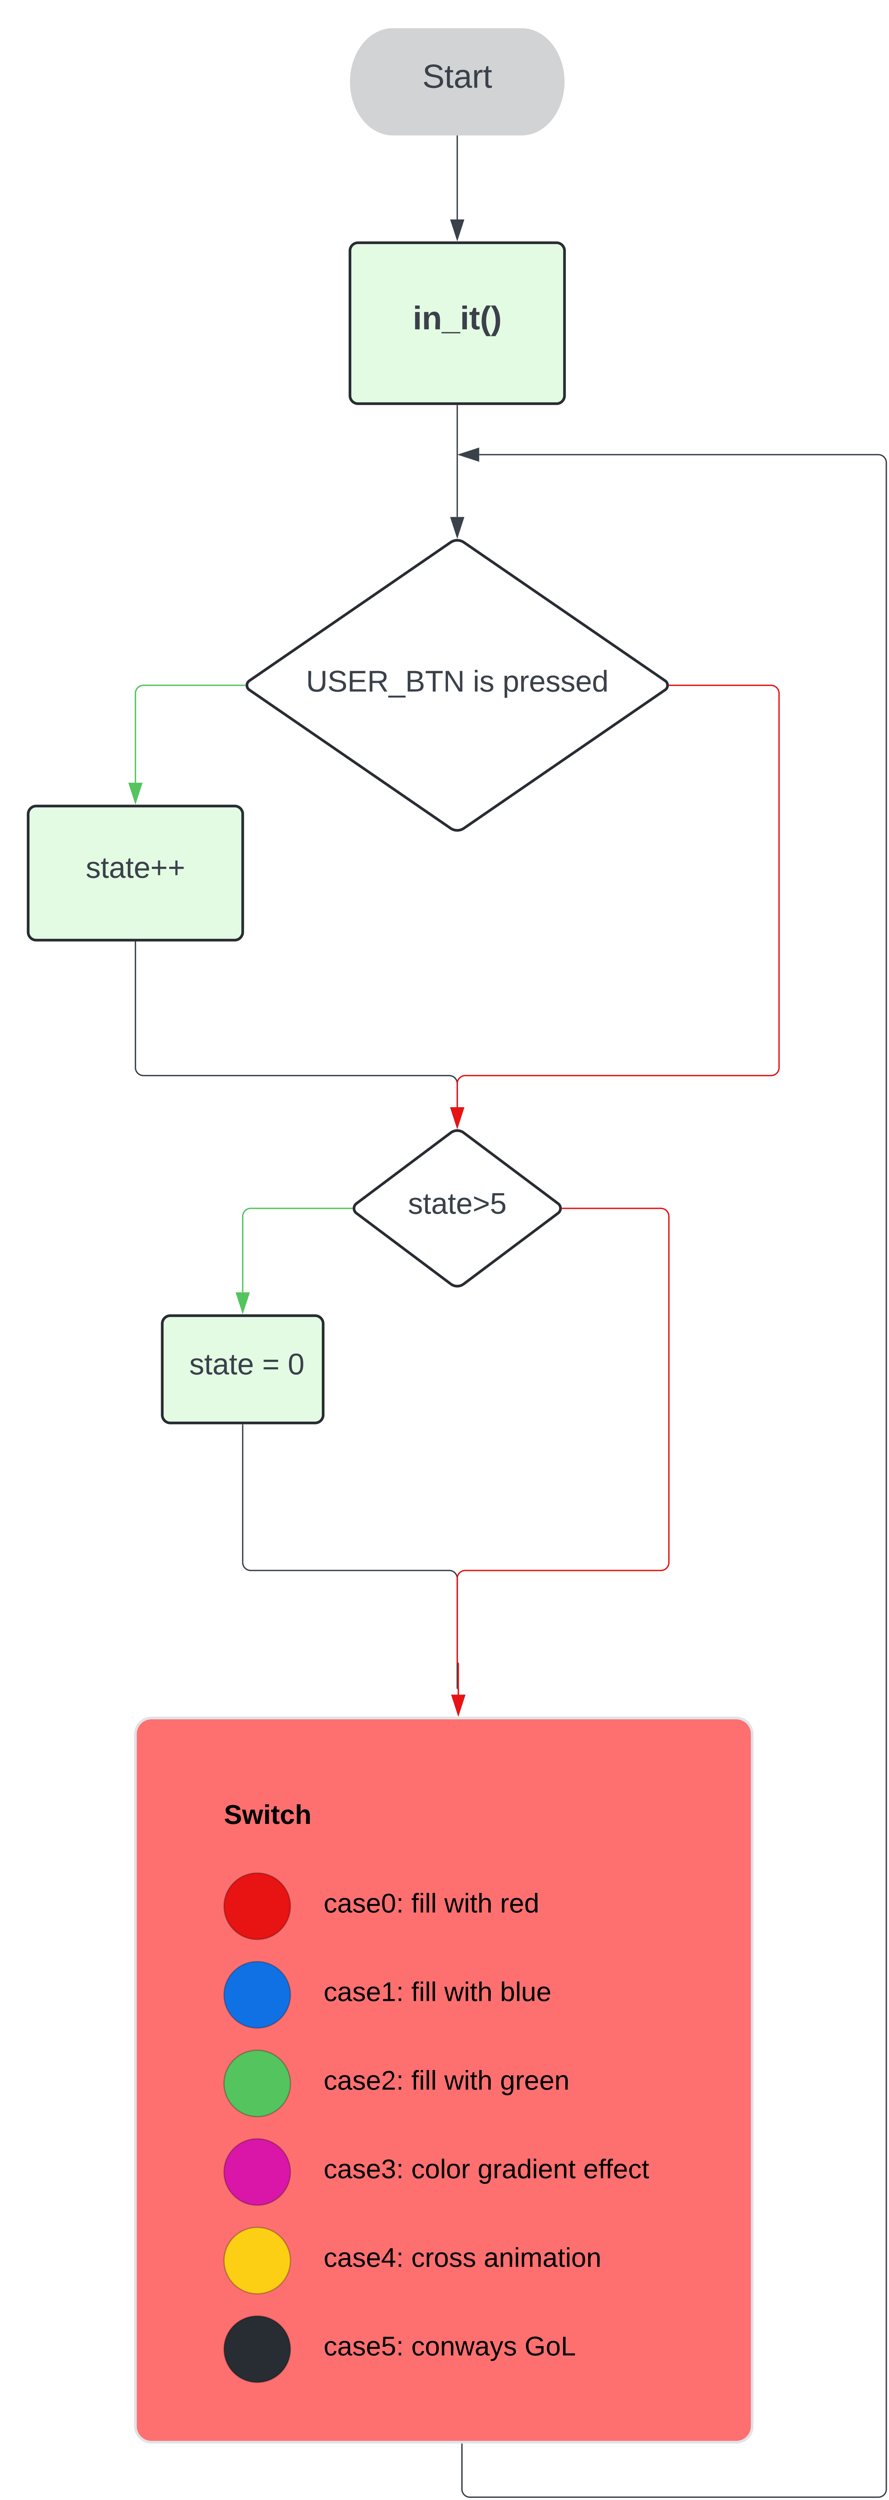 <svg xmlns="http://www.w3.org/2000/svg" xmlns:xlink="http://www.w3.org/1999/xlink" xmlns:lucid="lucid" width="663" height="1864"><g transform="translate(181 901)" lucid:page-tab-id="0_0"><path d="M208-880c17.67 0 32 17.9 32 40s-14.33 40-32 40h-96c-17.67 0-32-17.9-32-40s14.33-40 32-40z" stroke="#000" stroke-opacity="0" stroke-width="2" fill="#d2d3d5"/><use xlink:href="#a" transform="matrix(1,0,0,1,85,-875) translate(48.997 39.421)"/><path d="M80-714a6 6 0 0 1 6-6h148a6 6 0 0 1 6 6v108a6 6 0 0 1-6 6H86a6 6 0 0 1-6-6z" stroke="#282c33" stroke-width="2" fill="#e3fae3"/><use xlink:href="#b" transform="matrix(1,0,0,1,92,-708) translate(34.864 52.556)"/><path d="M160-799.5v62.12" stroke="#3a414a" fill="none"/><path d="M160.47-799.5h-.94v-.5h.94z" stroke="#3a414a" stroke-width=".05" fill="#3a414a"/><path d="M160-722.62l-4.63-14.26h9.26z" stroke="#3a414a" fill="#3a414a"/><path d="M155.06-496.6a8.73 8.73 0 0 1 9.88 0l150.12 103.2a4.13 4.13 0 0 1 0 6.8L164.94-283.4a8.73 8.73 0 0 1-9.88 0L4.94-386.6a4.13 4.13 0 0 1 0-6.8z" stroke="#282c33" stroke-width="2" fill="#fff"/><use xlink:href="#c" transform="matrix(1,0,0,1,5,-495) translate(42.227 109.653)"/><use xlink:href="#d" transform="matrix(1,0,0,1,5,-495) translate(166.672 109.653)"/><use xlink:href="#e" transform="matrix(1,0,0,1,5,-495) translate(188.832 109.653)"/><path d="M160-598.5v82.98" stroke="#3a414a" fill="none"/><path d="M160.47-598.5h-.94v-.5h.94z" stroke="#3a414a" stroke-width=".05" fill="#3a414a"/><path d="M160-500.76l-4.63-14.26h9.26z" stroke="#3a414a" fill="#3a414a"/><path d="M-80 392a12 12 0 0 1 12-12h436a12 12 0 0 1 12 12v516a12 12 0 0 1-12 12H-68a12 12 0 0 1-12-12z" stroke="#dfe3e8" stroke-width="2" fill="#fe7070"/><path d="M35.6 520.37c0 13.68-11.1 24.77-24.77 24.77-13.7 0-24.77-11.1-24.77-24.77 0-13.68 11.08-24.77 24.77-24.77 13.68 0 24.77 11.1 24.77 24.77z" stroke="#000" stroke-opacity=".25" fill="#e81313"/><path d="M35.6 586.42c0 13.68-11.1 24.77-24.77 24.77-13.7 0-24.77-11.1-24.77-24.78 0-13.68 11.08-24.77 24.77-24.77 13.68 0 24.77 11.1 24.77 24.77z" stroke="#000" stroke-opacity=".25" fill="#1071e5"/><path d="M35.6 652.48c0 13.68-11.1 24.77-24.77 24.77-13.7 0-24.77-11.1-24.77-24.77 0-13.68 11.08-24.77 24.77-24.77 13.68 0 24.77 11.1 24.77 24.78z" stroke="#000" stroke-opacity=".25" fill="#54c45e"/><path d="M35.6 718.53c0 13.68-11.1 24.77-24.77 24.77-13.7 0-24.77-11.1-24.77-24.77 0-13.68 11.08-24.77 24.77-24.77 13.68 0 24.77 11.1 24.77 24.77z" stroke="#000" stroke-opacity=".25" fill="#d916a8"/><path d="M35.6 784.6c0 13.67-11.1 24.76-24.77 24.76-13.7 0-24.77-11.1-24.77-24.77 0-13.7 11.08-24.78 24.77-24.78 13.68 0 24.77 11.1 24.77 24.77z" stroke="#000" stroke-opacity=".25" fill="#fcce14"/><path d="M35.6 850.64c0 13.68-11.1 24.77-24.77 24.77-13.7 0-24.77-11.08-24.77-24.76 0-13.68 11.08-24.77 24.77-24.77 13.68 0 24.77 11.1 24.77 24.77z" stroke="#000" stroke-opacity=".25" fill="#282c33"/><use xlink:href="#f" transform="matrix(1,0,0,1,-13.945,429.541) translate(0 29.418)"/><use xlink:href="#g" transform="matrix(1,0,0,1,60.367,627.706) translate(0 29.418)"/><use xlink:href="#h" transform="matrix(1,0,0,1,60.367,627.706) translate(65.373 29.418)"/><use xlink:href="#i" transform="matrix(1,0,0,1,60.367,627.706) translate(90.001 29.418)"/><use xlink:href="#j" transform="matrix(1,0,0,1,60.367,627.706) translate(131.591 29.418)"/><use xlink:href="#k" transform="matrix(1,0,0,1,60.367,693.761) translate(0 29.418)"/><use xlink:href="#l" transform="matrix(1,0,0,1,60.367,693.761) translate(65.373 29.418)"/><use xlink:href="#m" transform="matrix(1,0,0,1,60.367,693.761) translate(114.854 29.418)"/><use xlink:href="#n" transform="matrix(1,0,0,1,60.367,693.761) translate(193.639 29.418)"/><use xlink:href="#o" transform="matrix(1,0,0,1,60.367,759.817) translate(0 29.418)"/><use xlink:href="#p" transform="matrix(1,0,0,1,60.367,759.817) translate(65.373 29.418)"/><use xlink:href="#q" transform="matrix(1,0,0,1,60.367,759.817) translate(119.419 29.418)"/><use xlink:href="#r" transform="matrix(1,0,0,1,60.367,825.872) translate(0 29.418)"/><use xlink:href="#s" transform="matrix(1,0,0,1,60.367,825.872) translate(65.373 29.418)"/><use xlink:href="#t" transform="matrix(1,0,0,1,60.367,825.872) translate(149.851 29.418)"/><use xlink:href="#u" transform="matrix(1,0,0,1,60.367,561.651) translate(0 29.418)"/><use xlink:href="#h" transform="matrix(1,0,0,1,60.367,561.651) translate(65.373 29.418)"/><use xlink:href="#i" transform="matrix(1,0,0,1,60.367,561.651) translate(90.001 29.418)"/><use xlink:href="#v" transform="matrix(1,0,0,1,60.367,561.651) translate(131.591 29.418)"/><use xlink:href="#w" transform="matrix(1,0,0,1,60.367,495.596) translate(0 29.418)"/><use xlink:href="#h" transform="matrix(1,0,0,1,60.367,495.596) translate(65.373 29.418)"/><use xlink:href="#i" transform="matrix(1,0,0,1,60.367,495.596) translate(90.001 29.418)"/><use xlink:href="#x" transform="matrix(1,0,0,1,60.367,495.596) translate(131.591 29.418)"/><path d="M-160-294a6 6 0 0 1 6-6H-6a6 6 0 0 1 6 6v88a6 6 0 0 1-6 6h-148a6 6 0 0 1-6-6z" stroke="#282c33" stroke-width="2" fill="#e3fae3"/><use xlink:href="#y" transform="matrix(1,0,0,1,-148,-288) translate(30.963 41.528)"/><path d="M155.2-56.4a8 8 0 0 1 9.6 0l70.4 52.8a4.5 4.5 0 0 1 0 7.2l-70.4 52.8a8 8 0 0 1-9.6 0L84.8 3.6a4.5 4.5 0 0 1 0-7.2z" stroke="#282c33" stroke-width="2" fill="#fff"/><use xlink:href="#z" transform="matrix(1,0,0,1,85,-55) translate(38.277 59.028)"/><path d="M1.65-390H-74a6 6 0 0 0-6 6v66.62" stroke="#54c45e" fill="none"/><path d="M2.15-390l.05.48h-.56v-.96h.56z" stroke="#54c45e" stroke-width=".05" fill="#54c45e"/><path d="M-80-302.62l-4.64-14.26h9.28z" stroke="#54c45e" fill="#54c45e"/><path d="M-80-198.5v93.5a6 6 0 0 0 6 6h228a6 6 0 0 1 6 6v17.6" stroke="#3a414a" fill="none"/><path d="M-79.53-198.5h-.94v-.5h.94z" stroke="#3a414a" stroke-width=".05" fill="#3a414a"/><path d="M160-60.62l-4.63-14.27h9.26z" stroke="#3a414a" fill="#3a414a"/><path d="M318.35-390H394a6 6 0 0 1 6 6v279a6 6 0 0 1-6 6H166a6 6 0 0 0-6 6v17.6" stroke="#e81313" fill="none"/><path d="M318.36-389.52h-.56l.05-.48-.05-.48h.56z" stroke="#e81313" stroke-width=".05" fill="#e81313"/><path d="M160-60.62l-4.63-14.27h9.26z" stroke="#e81313" fill="#e81313"/><path d="M-60 86a6 6 0 0 1 6-6H54a6 6 0 0 1 6 6v68a6 6 0 0 1-6 6H-54a6 6 0 0 1-6-6z" stroke="#282c33" stroke-width="2" fill="#e3fae3"/><g><use xlink:href="#A" transform="matrix(1,0,0,1,-48,92) translate(2.012 31.778)"/><use xlink:href="#B" transform="matrix(1,0,0,1,-48,92) translate(8.185 31.778)"/><use xlink:href="#C" transform="matrix(1,0,0,1,-48,92) translate(62.506 31.778)"/><use xlink:href="#D" transform="matrix(1,0,0,1,-48,92) translate(81.642 31.778)"/></g><path d="M81.5 0H6a6 6 0 0 0-6 6v56.62" stroke="#54c45e" fill="none"/><path d="M82 0l.04.47h-.56v-.94h.56z" stroke="#54c45e" stroke-width=".05" fill="#54c45e"/><path d="M0 77.38l-4.63-14.26h9.27z" stroke="#54c45e" fill="#54c45e"/><path d="M0 161.5V264a6 6 0 0 0 6 6h148a6 6 0 0 1 6 6v81.6a.4.4 0 0 0 .4.4.4.4 0 0 1 .4.4v4.22" stroke="#3a414a" fill="none"/><path d="M.47 161.5h-.94v-.5h.94z" stroke="#3a414a" stroke-width=".05" fill="#3a414a"/><path d="M160.8 377.38l-4.64-14.26h9.27z" stroke="#3a414a" fill="#3a414a"/><path d="M238.5 0h73.35a6 6 0 0 1 6 6v258a6 6 0 0 1-6 6H166a6 6 0 0 0-6 6v62.6a.4.4 0 0 0 .4.4.4.4 0 0 1 .4.4v23.22" stroke="#e81313" fill="none"/><path d="M238.52.47h-.56L238 0l-.04-.47h.56z" stroke="#e81313" stroke-width=".05" fill="#e81313"/><path d="M160.8 377.38l-4.64-14.26h9.27z" stroke="#e81313" fill="#e81313"/><path d="M163.5 921.5V955a6 6 0 0 0 6 6H474a6 6 0 0 0 6-6V-556a6 6 0 0 0-6-6H176.38" stroke="#3a414a" fill="none"/><path d="M163.97 921.5h-.95v-.5h.95z" stroke="#3a414a" stroke-width=".05" fill="#3a414a"/><path d="M161.62-562l14.26-4.63v9.26z" stroke="#3a414a" fill="#3a414a"/><defs><path fill="#3a414a" d="M185-189c-5-48-123-54-124 2 14 75 158 14 163 119 3 78-121 87-175 55-17-10-28-26-33-46l33-7c5 56 141 63 141-1 0-78-155-14-162-118-5-82 145-84 179-34 5 7 8 16 11 25" id="E"/><path fill="#3a414a" d="M59-47c-2 24 18 29 38 22v24C64 9 27 4 27-40v-127H5v-23h24l9-43h21v43h35v23H59v120" id="F"/><path fill="#3a414a" d="M141-36C126-15 110 5 73 4 37 3 15-17 15-53c-1-64 63-63 125-63 3-35-9-54-41-54-24 1-41 7-42 31l-33-3c5-37 33-52 76-52 45 0 72 20 72 64v82c-1 20 7 32 28 27v20c-31 9-61-2-59-35zM48-53c0 20 12 33 32 33 41-3 63-29 60-74-43 2-92-5-92 41" id="G"/><path fill="#3a414a" d="M114-163C36-179 61-72 57 0H25l-1-190h30c1 12-1 29 2 39 6-27 23-49 58-41v29" id="H"/><g id="a"><use transform="matrix(0.069,0,0,0.069,0,0)" xlink:href="#E"/><use transform="matrix(0.069,0,0,0.069,16.444,0)" xlink:href="#F"/><use transform="matrix(0.069,0,0,0.069,23.296,0)" xlink:href="#G"/><use transform="matrix(0.069,0,0,0.069,37,0)" xlink:href="#H"/><use transform="matrix(0.069,0,0,0.069,45.154,0)" xlink:href="#F"/></g><path fill="#3a414a" d="M25-224v-37h50v37H25zM25 0v-190h50V0H25" id="I"/><path fill="#3a414a" d="M135-194c87-1 58 113 63 194h-50c-7-57 23-157-34-157-59 0-34 97-39 157H25l-1-190h47c2 12-1 28 3 38 12-26 28-41 61-42" id="J"/><path fill="#3a414a" d="M-4 44V30h207v14H-4" id="K"/><path fill="#3a414a" d="M115-3C79 11 28 4 28-45v-112H4v-33h27l15-45h31v45h36v33H77v99c-1 23 16 31 38 25v30" id="L"/><path fill="#3a414a" d="M67-93c0 74 22 123 53 168H70C40 30 18-18 18-93s22-123 52-168h50c-32 44-53 94-53 168" id="M"/><path fill="#3a414a" d="M102-93c0 74-22 123-52 168H0C30 29 54-18 53-93c0-74-22-123-53-168h50c30 45 52 94 52 168" id="N"/><g id="b"><use transform="matrix(0.068,0,0,0.068,0,0)" xlink:href="#I"/><use transform="matrix(0.068,0,0,0.068,6.79,0)" xlink:href="#J"/><use transform="matrix(0.068,0,0,0.068,21.66,0)" xlink:href="#K"/><use transform="matrix(0.068,0,0,0.068,35.241,0)" xlink:href="#I"/><use transform="matrix(0.068,0,0,0.068,42.031,0)" xlink:href="#L"/><use transform="matrix(0.068,0,0,0.068,50.111,0)" xlink:href="#M"/><use transform="matrix(0.068,0,0,0.068,58.191,0)" xlink:href="#N"/></g><path fill="#3a414a" d="M232-93c-1 65-40 97-104 97C67 4 28-28 28-90v-158h33c8 89-33 224 67 224 102 0 64-133 71-224h33v155" id="O"/><path fill="#3a414a" d="M30 0v-248h187v28H63v79h144v27H63v87h162V0H30" id="P"/><path fill="#3a414a" d="M233-177c-1 41-23 64-60 70L243 0h-38l-65-103H63V0H30v-248c88 3 205-21 203 71zM63-129c60-2 137 13 137-47 0-61-80-42-137-45v92" id="Q"/><path fill="#3a414a" d="M-5 72V49h209v23H-5" id="R"/><path fill="#3a414a" d="M160-131c35 5 61 23 61 61C221 17 115-2 30 0v-248c76 3 177-17 177 60 0 33-19 50-47 57zm-97-11c50-1 110 9 110-42 0-47-63-36-110-37v79zm0 115c55-2 124 14 124-45 0-56-70-42-124-44v89" id="S"/><path fill="#3a414a" d="M127-220V0H93v-220H8v-28h204v28h-85" id="T"/><path fill="#3a414a" d="M190 0L58-211 59 0H30v-248h39L202-35l-2-213h31V0h-41" id="U"/><g id="c"><use transform="matrix(0.062,0,0,0.062,0,0)" xlink:href="#O"/><use transform="matrix(0.062,0,0,0.062,15.988,0)" xlink:href="#E"/><use transform="matrix(0.062,0,0,0.062,30.802,0)" xlink:href="#P"/><use transform="matrix(0.062,0,0,0.062,45.617,0)" xlink:href="#Q"/><use transform="matrix(0.062,0,0,0.062,61.605,0)" xlink:href="#R"/><use transform="matrix(0.062,0,0,0.062,73.951,0)" xlink:href="#S"/><use transform="matrix(0.062,0,0,0.062,88.765,0)" xlink:href="#T"/><use transform="matrix(0.062,0,0,0.062,102.284,0)" xlink:href="#U"/></g><path fill="#3a414a" d="M24-231v-30h32v30H24zM24 0v-190h32V0H24" id="V"/><path fill="#3a414a" d="M135-143c-3-34-86-38-87 0 15 53 115 12 119 90S17 21 10-45l28-5c4 36 97 45 98 0-10-56-113-15-118-90-4-57 82-63 122-42 12 7 21 19 24 35" id="W"/><g id="d"><use transform="matrix(0.062,0,0,0.062,0,0)" xlink:href="#V"/><use transform="matrix(0.062,0,0,0.062,4.877,0)" xlink:href="#W"/></g><path fill="#3a414a" d="M115-194c55 1 70 41 70 98S169 2 115 4C84 4 66-9 55-30l1 105H24l-1-265h31l2 30c10-21 28-34 59-34zm-8 174c40 0 45-34 45-75s-6-73-45-74c-42 0-51 32-51 76 0 43 10 73 51 73" id="X"/><path fill="#3a414a" d="M100-194c63 0 86 42 84 106H49c0 40 14 67 53 68 26 1 43-12 49-29l28 8c-11 28-37 45-77 45C44 4 14-33 15-96c1-61 26-98 85-98zm52 81c6-60-76-77-97-28-3 7-6 17-6 28h103" id="Y"/><path fill="#3a414a" d="M85-194c31 0 48 13 60 33l-1-100h32l1 261h-30c-2-10 0-23-3-31C134-8 116 4 85 4 32 4 16-35 15-94c0-66 23-100 70-100zm9 24c-40 0-46 34-46 75 0 40 6 74 45 74 42 0 51-32 51-76 0-42-9-74-50-73" id="Z"/><g id="e"><use transform="matrix(0.062,0,0,0.062,0,0)" xlink:href="#X"/><use transform="matrix(0.062,0,0,0.062,12.346,0)" xlink:href="#H"/><use transform="matrix(0.062,0,0,0.062,19.691,0)" xlink:href="#Y"/><use transform="matrix(0.062,0,0,0.062,32.037,0)" xlink:href="#W"/><use transform="matrix(0.062,0,0,0.062,43.148,0)" xlink:href="#W"/><use transform="matrix(0.062,0,0,0.062,54.259,0)" xlink:href="#Y"/><use transform="matrix(0.062,0,0,0.062,66.605,0)" xlink:href="#Z"/></g><path d="M169-182c-1-43-94-46-97-3 18 66 151 10 154 114 3 95-165 93-204 36-6-8-10-19-12-30l50-8c3 46 112 56 116 5-17-69-150-10-154-114-4-87 153-88 188-35 5 8 8 18 10 28" id="aa"/><path d="M231 0h-52l-39-155L100 0H48L-1-190h46L77-45c9-52 24-97 36-145h53l37 145 32-145h46" id="ab"/><path d="M25-224v-37h50v37H25zM25 0v-190h50V0H25" id="ac"/><path d="M115-3C79 11 28 4 28-45v-112H4v-33h27l15-45h31v45h36v33H77v99c-1 23 16 31 38 25v30" id="ad"/><path d="M190-63c-7 42-38 67-86 67-59 0-84-38-90-98-12-110 154-137 174-36l-49 2c-2-19-15-32-35-32-30 0-35 28-38 64-6 74 65 87 74 30" id="ae"/><path d="M114-157C55-157 80-60 75 0H25v-261h50l-1 109c12-26 28-41 61-42 86-1 58 113 63 194h-50c-7-57 23-157-34-157" id="af"/><g id="f"><use transform="matrix(0.056,0,0,0.056,0,0)" xlink:href="#aa"/><use transform="matrix(0.056,0,0,0.056,13.525,0)" xlink:href="#ab"/><use transform="matrix(0.056,0,0,0.056,29.305,0)" xlink:href="#ac"/><use transform="matrix(0.056,0,0,0.056,34.941,0)" xlink:href="#ad"/><use transform="matrix(0.056,0,0,0.056,41.647,0)" xlink:href="#ae"/><use transform="matrix(0.056,0,0,0.056,52.918,0)" xlink:href="#af"/></g><path d="M96-169c-40 0-48 33-48 73s9 75 48 75c24 0 41-14 43-38l32 2c-6 37-31 61-74 61-59 0-76-41-82-99-10-93 101-131 147-64 4 7 5 14 7 22l-32 3c-4-21-16-35-41-35" id="ag"/><path d="M141-36C126-15 110 5 73 4 37 3 15-17 15-53c-1-64 63-63 125-63 3-35-9-54-41-54-24 1-41 7-42 31l-33-3c5-37 33-52 76-52 45 0 72 20 72 64v82c-1 20 7 32 28 27v20c-31 9-61-2-59-35zM48-53c0 20 12 33 32 33 41-3 63-29 60-74-43 2-92-5-92 41" id="ah"/><path d="M135-143c-3-34-86-38-87 0 15 53 115 12 119 90S17 21 10-45l28-5c4 36 97 45 98 0-10-56-113-15-118-90-4-57 82-63 122-42 12 7 21 19 24 35" id="ai"/><path d="M100-194c63 0 86 42 84 106H49c0 40 14 67 53 68 26 1 43-12 49-29l28 8c-11 28-37 45-77 45C44 4 14-33 15-96c1-61 26-98 85-98zm52 81c6-60-76-77-97-28-3 7-6 17-6 28h103" id="aj"/><path d="M101-251c82-7 93 87 43 132L82-64C71-53 59-42 53-27h129V0H18c2-99 128-94 128-182 0-28-16-43-45-43s-46 15-49 41l-32-3c6-41 34-60 81-64" id="ak"/><path d="M33-154v-36h34v36H33zM33 0v-36h34V0H33" id="al"/><g id="g"><use transform="matrix(0.056,0,0,0.056,0,0)" xlink:href="#ag"/><use transform="matrix(0.056,0,0,0.056,10.144,0)" xlink:href="#ah"/><use transform="matrix(0.056,0,0,0.056,21.415,0)" xlink:href="#ai"/><use transform="matrix(0.056,0,0,0.056,31.559,0)" xlink:href="#aj"/><use transform="matrix(0.056,0,0,0.056,42.831,0)" xlink:href="#ak"/><use transform="matrix(0.056,0,0,0.056,54.102,0)" xlink:href="#al"/></g><path d="M101-234c-31-9-42 10-38 44h38v23H63V0H32v-167H5v-23h27c-7-52 17-82 69-68v24" id="am"/><path d="M24-231v-30h32v30H24zM24 0v-190h32V0H24" id="an"/><path d="M24 0v-261h32V0H24" id="ao"/><g id="h"><use transform="matrix(0.056,0,0,0.056,0,0)" xlink:href="#am"/><use transform="matrix(0.056,0,0,0.056,5.636,0)" xlink:href="#an"/><use transform="matrix(0.056,0,0,0.056,10.088,0)" xlink:href="#ao"/><use transform="matrix(0.056,0,0,0.056,14.54,0)" xlink:href="#ao"/></g><path d="M206 0h-36l-40-164L89 0H53L-1-190h32L70-26l43-164h34l41 164 42-164h31" id="ap"/><path d="M59-47c-2 24 18 29 38 22v24C64 9 27 4 27-40v-127H5v-23h24l9-43h21v43h35v23H59v120" id="aq"/><path d="M106-169C34-169 62-67 57 0H25v-261h32l-1 103c12-21 28-36 61-36 89 0 53 116 60 194h-32v-121c2-32-8-49-39-48" id="ar"/><g id="i"><use transform="matrix(0.056,0,0,0.056,0,0)" xlink:href="#ap"/><use transform="matrix(0.056,0,0,0.056,14.596,0)" xlink:href="#an"/><use transform="matrix(0.056,0,0,0.056,19.048,0)" xlink:href="#aq"/><use transform="matrix(0.056,0,0,0.056,24.684,0)" xlink:href="#ar"/></g><path d="M177-190C167-65 218 103 67 71c-23-6-38-20-44-43l32-5c15 47 100 32 89-28v-30C133-14 115 1 83 1 29 1 15-40 15-95c0-56 16-97 71-98 29-1 48 16 59 35 1-10 0-23 2-32h30zM94-22c36 0 50-32 50-73 0-42-14-75-50-75-39 0-46 34-46 75s6 73 46 73" id="as"/><path d="M114-163C36-179 61-72 57 0H25l-1-190h30c1 12-1 29 2 39 6-27 23-49 58-41v29" id="at"/><path d="M117-194c89-4 53 116 60 194h-32v-121c0-31-8-49-39-48C34-167 62-67 57 0H25l-1-190h30c1 10-1 24 2 32 11-22 29-35 61-36" id="au"/><g id="j"><use transform="matrix(0.056,0,0,0.056,0,0)" xlink:href="#as"/><use transform="matrix(0.056,0,0,0.056,11.271,0)" xlink:href="#at"/><use transform="matrix(0.056,0,0,0.056,17.978,0)" xlink:href="#aj"/><use transform="matrix(0.056,0,0,0.056,29.249,0)" xlink:href="#aj"/><use transform="matrix(0.056,0,0,0.056,40.52,0)" xlink:href="#au"/></g><path d="M126-127c33 6 58 20 58 59 0 88-139 92-164 29-3-8-5-16-6-25l32-3c6 27 21 44 54 44 32 0 52-15 52-46 0-38-36-46-79-43v-28c39 1 72-4 72-42 0-27-17-43-46-43-28 0-47 15-49 41l-32-3c6-42 35-63 81-64 48-1 79 21 79 65 0 36-21 52-52 59" id="av"/><g id="k"><use transform="matrix(0.056,0,0,0.056,0,0)" xlink:href="#ag"/><use transform="matrix(0.056,0,0,0.056,10.144,0)" xlink:href="#ah"/><use transform="matrix(0.056,0,0,0.056,21.415,0)" xlink:href="#ai"/><use transform="matrix(0.056,0,0,0.056,31.559,0)" xlink:href="#aj"/><use transform="matrix(0.056,0,0,0.056,42.831,0)" xlink:href="#av"/><use transform="matrix(0.056,0,0,0.056,54.102,0)" xlink:href="#al"/></g><path d="M100-194c62-1 85 37 85 99 1 63-27 99-86 99S16-35 15-95c0-66 28-99 85-99zM99-20c44 1 53-31 53-75 0-43-8-75-51-75s-53 32-53 75 10 74 51 75" id="aw"/><g id="l"><use transform="matrix(0.056,0,0,0.056,0,0)" xlink:href="#ag"/><use transform="matrix(0.056,0,0,0.056,10.144,0)" xlink:href="#aw"/><use transform="matrix(0.056,0,0,0.056,21.415,0)" xlink:href="#ao"/><use transform="matrix(0.056,0,0,0.056,25.867,0)" xlink:href="#aw"/><use transform="matrix(0.056,0,0,0.056,37.139,0)" xlink:href="#at"/></g><path d="M85-194c31 0 48 13 60 33l-1-100h32l1 261h-30c-2-10 0-23-3-31C134-8 116 4 85 4 32 4 16-35 15-94c0-66 23-100 70-100zm9 24c-40 0-46 34-46 75 0 40 6 74 45 74 42 0 51-32 51-76 0-42-9-74-50-73" id="ax"/><g id="m"><use transform="matrix(0.056,0,0,0.056,0,0)" xlink:href="#as"/><use transform="matrix(0.056,0,0,0.056,11.271,0)" xlink:href="#at"/><use transform="matrix(0.056,0,0,0.056,17.978,0)" xlink:href="#ah"/><use transform="matrix(0.056,0,0,0.056,29.249,0)" xlink:href="#ax"/><use transform="matrix(0.056,0,0,0.056,40.52,0)" xlink:href="#an"/><use transform="matrix(0.056,0,0,0.056,44.972,0)" xlink:href="#aj"/><use transform="matrix(0.056,0,0,0.056,56.243,0)" xlink:href="#au"/><use transform="matrix(0.056,0,0,0.056,67.515,0)" xlink:href="#aq"/></g><g id="n"><use transform="matrix(0.056,0,0,0.056,0,0)" xlink:href="#aj"/><use transform="matrix(0.056,0,0,0.056,11.271,0)" xlink:href="#am"/><use transform="matrix(0.056,0,0,0.056,16.512,0)" xlink:href="#am"/><use transform="matrix(0.056,0,0,0.056,22.148,0)" xlink:href="#aj"/><use transform="matrix(0.056,0,0,0.056,33.419,0)" xlink:href="#ag"/><use transform="matrix(0.056,0,0,0.056,43.563,0)" xlink:href="#aq"/></g><path d="M155-56V0h-30v-56H8v-25l114-167h33v167h35v25h-35zm-30-156c-27 46-58 90-88 131h88v-131" id="ay"/><g id="o"><use transform="matrix(0.056,0,0,0.056,0,0)" xlink:href="#ag"/><use transform="matrix(0.056,0,0,0.056,10.144,0)" xlink:href="#ah"/><use transform="matrix(0.056,0,0,0.056,21.415,0)" xlink:href="#ai"/><use transform="matrix(0.056,0,0,0.056,31.559,0)" xlink:href="#aj"/><use transform="matrix(0.056,0,0,0.056,42.831,0)" xlink:href="#ay"/><use transform="matrix(0.056,0,0,0.056,54.102,0)" xlink:href="#al"/></g><g id="p"><use transform="matrix(0.056,0,0,0.056,0,0)" xlink:href="#ag"/><use transform="matrix(0.056,0,0,0.056,10.144,0)" xlink:href="#at"/><use transform="matrix(0.056,0,0,0.056,16.85,0)" xlink:href="#aw"/><use transform="matrix(0.056,0,0,0.056,28.122,0)" xlink:href="#ai"/><use transform="matrix(0.056,0,0,0.056,38.266,0)" xlink:href="#ai"/></g><path d="M210-169c-67 3-38 105-44 169h-31v-121c0-29-5-50-35-48C34-165 62-65 56 0H25l-1-190h30c1 10-1 24 2 32 10-44 99-50 107 0 11-21 27-35 58-36 85-2 47 119 55 194h-31v-121c0-29-5-49-35-48" id="az"/><g id="q"><use transform="matrix(0.056,0,0,0.056,0,0)" xlink:href="#ah"/><use transform="matrix(0.056,0,0,0.056,11.271,0)" xlink:href="#au"/><use transform="matrix(0.056,0,0,0.056,22.542,0)" xlink:href="#an"/><use transform="matrix(0.056,0,0,0.056,26.995,0)" xlink:href="#az"/><use transform="matrix(0.056,0,0,0.056,43.845,0)" xlink:href="#ah"/><use transform="matrix(0.056,0,0,0.056,55.116,0)" xlink:href="#aq"/><use transform="matrix(0.056,0,0,0.056,60.752,0)" xlink:href="#an"/><use transform="matrix(0.056,0,0,0.056,65.204,0)" xlink:href="#aw"/><use transform="matrix(0.056,0,0,0.056,76.475,0)" xlink:href="#au"/></g><path d="M54-142c48-35 137-8 131 61C196 18 31 33 14-55l32-4c7 23 22 37 52 37 35-1 51-22 54-58 4-55-73-65-99-34H22l8-134h141v27H59" id="aA"/><g id="r"><use transform="matrix(0.056,0,0,0.056,0,0)" xlink:href="#ag"/><use transform="matrix(0.056,0,0,0.056,10.144,0)" xlink:href="#ah"/><use transform="matrix(0.056,0,0,0.056,21.415,0)" xlink:href="#ai"/><use transform="matrix(0.056,0,0,0.056,31.559,0)" xlink:href="#aj"/><use transform="matrix(0.056,0,0,0.056,42.831,0)" xlink:href="#aA"/><use transform="matrix(0.056,0,0,0.056,54.102,0)" xlink:href="#al"/></g><path d="M179-190L93 31C79 59 56 82 12 73V49c39 6 53-20 64-50L1-190h34L92-34l54-156h33" id="aB"/><g id="s"><use transform="matrix(0.056,0,0,0.056,0,0)" xlink:href="#ag"/><use transform="matrix(0.056,0,0,0.056,10.144,0)" xlink:href="#aw"/><use transform="matrix(0.056,0,0,0.056,21.415,0)" xlink:href="#au"/><use transform="matrix(0.056,0,0,0.056,32.687,0)" xlink:href="#ap"/><use transform="matrix(0.056,0,0,0.056,47.283,0)" xlink:href="#ah"/><use transform="matrix(0.056,0,0,0.056,58.554,0)" xlink:href="#aB"/><use transform="matrix(0.056,0,0,0.056,68.698,0)" xlink:href="#ai"/></g><path d="M143 4C61 4 22-44 18-125c-5-107 100-154 193-111 17 8 29 25 37 43l-32 9c-13-25-37-40-76-40-61 0-88 39-88 99 0 61 29 100 91 101 35 0 62-11 79-27v-45h-74v-28h105v86C228-13 192 4 143 4" id="aC"/><path d="M30 0v-248h33v221h125V0H30" id="aD"/><g id="t"><use transform="matrix(0.056,0,0,0.056,0,0)" xlink:href="#aC"/><use transform="matrix(0.056,0,0,0.056,15.78,0)" xlink:href="#aw"/><use transform="matrix(0.056,0,0,0.056,27.051,0)" xlink:href="#aD"/></g><path d="M27 0v-27h64v-190l-56 39v-29l58-41h29v221h61V0H27" id="aE"/><g id="u"><use transform="matrix(0.056,0,0,0.056,0,0)" xlink:href="#ag"/><use transform="matrix(0.056,0,0,0.056,10.144,0)" xlink:href="#ah"/><use transform="matrix(0.056,0,0,0.056,21.415,0)" xlink:href="#ai"/><use transform="matrix(0.056,0,0,0.056,31.559,0)" xlink:href="#aj"/><use transform="matrix(0.056,0,0,0.056,42.831,0)" xlink:href="#aE"/><use transform="matrix(0.056,0,0,0.056,54.102,0)" xlink:href="#al"/></g><path d="M115-194c53 0 69 39 70 98 0 66-23 100-70 100C84 3 66-7 56-30L54 0H23l1-261h32v101c10-23 28-34 59-34zm-8 174c40 0 45-34 45-75 0-40-5-75-45-74-42 0-51 32-51 76 0 43 10 73 51 73" id="aF"/><path d="M84 4C-5 8 30-112 23-190h32v120c0 31 7 50 39 49 72-2 45-101 50-169h31l1 190h-30c-1-10 1-25-2-33-11 22-28 36-60 37" id="aG"/><g id="v"><use transform="matrix(0.056,0,0,0.056,0,0)" xlink:href="#aF"/><use transform="matrix(0.056,0,0,0.056,11.271,0)" xlink:href="#ao"/><use transform="matrix(0.056,0,0,0.056,15.723,0)" xlink:href="#aG"/><use transform="matrix(0.056,0,0,0.056,26.995,0)" xlink:href="#aj"/></g><path d="M101-251c68 0 85 55 85 127S166 4 100 4C33 4 14-52 14-124c0-73 17-127 87-127zm-1 229c47 0 54-49 54-102s-4-102-53-102c-51 0-55 48-55 102 0 53 5 102 54 102" id="aH"/><g id="w"><use transform="matrix(0.056,0,0,0.056,0,0)" xlink:href="#ag"/><use transform="matrix(0.056,0,0,0.056,10.144,0)" xlink:href="#ah"/><use transform="matrix(0.056,0,0,0.056,21.415,0)" xlink:href="#ai"/><use transform="matrix(0.056,0,0,0.056,31.559,0)" xlink:href="#aj"/><use transform="matrix(0.056,0,0,0.056,42.831,0)" xlink:href="#aH"/><use transform="matrix(0.056,0,0,0.056,54.102,0)" xlink:href="#al"/></g><g id="x"><use transform="matrix(0.056,0,0,0.056,0,0)" xlink:href="#at"/><use transform="matrix(0.056,0,0,0.056,6.706,0)" xlink:href="#aj"/><use transform="matrix(0.056,0,0,0.056,17.978,0)" xlink:href="#ax"/></g><path fill="#3a414a" d="M118-107v75H92v-75H18v-26h74v-75h26v75h74v26h-74" id="aI"/><g id="y"><use transform="matrix(0.062,0,0,0.062,0,0)" xlink:href="#W"/><use transform="matrix(0.062,0,0,0.062,11.111,0)" xlink:href="#F"/><use transform="matrix(0.062,0,0,0.062,17.284,0)" xlink:href="#G"/><use transform="matrix(0.062,0,0,0.062,29.63,0)" xlink:href="#F"/><use transform="matrix(0.062,0,0,0.062,35.802,0)" xlink:href="#Y"/><use transform="matrix(0.062,0,0,0.062,48.148,0)" xlink:href="#aI"/><use transform="matrix(0.062,0,0,0.062,61.111,0)" xlink:href="#aI"/></g><path fill="#3a414a" d="M18-27v-27l151-64-151-65v-27l175 74v36" id="aJ"/><path fill="#3a414a" d="M54-142c48-35 137-8 131 61C196 18 31 33 14-55l32-4c7 23 22 37 52 37 35-1 51-22 54-58 4-55-73-65-99-34H22l8-134h141v27H59" id="aK"/><g id="z"><use transform="matrix(0.062,0,0,0.062,0,0)" xlink:href="#W"/><use transform="matrix(0.062,0,0,0.062,11.111,0)" xlink:href="#F"/><use transform="matrix(0.062,0,0,0.062,17.284,0)" xlink:href="#G"/><use transform="matrix(0.062,0,0,0.062,29.63,0)" xlink:href="#F"/><use transform="matrix(0.062,0,0,0.062,35.802,0)" xlink:href="#Y"/><use transform="matrix(0.062,0,0,0.062,48.148,0)" xlink:href="#aJ"/><use transform="matrix(0.062,0,0,0.062,61.111,0)" xlink:href="#aK"/></g><g id="B"><use transform="matrix(0.062,0,0,0.062,0,0)" xlink:href="#W"/><use transform="matrix(0.062,0,0,0.062,11.111,0)" xlink:href="#F"/><use transform="matrix(0.062,0,0,0.062,17.284,0)" xlink:href="#G"/><use transform="matrix(0.062,0,0,0.062,29.63,0)" xlink:href="#F"/><use transform="matrix(0.062,0,0,0.062,35.802,0)" xlink:href="#Y"/></g><path fill="#3a414a" d="M18-150v-26h174v26H18zm0 90v-26h174v26H18" id="aL"/><use transform="matrix(0.062,0,0,0.062,0,0)" xlink:href="#aL" id="C"/><path fill="#3a414a" d="M101-251c68 0 85 55 85 127S166 4 100 4C33 4 14-52 14-124c0-73 17-127 87-127zm-1 229c47 0 54-49 54-102s-4-102-53-102c-51 0-55 48-55 102 0 53 5 102 54 102" id="aM"/><use transform="matrix(0.062,0,0,0.062,0,0)" xlink:href="#aM" id="D"/></defs></g></svg>